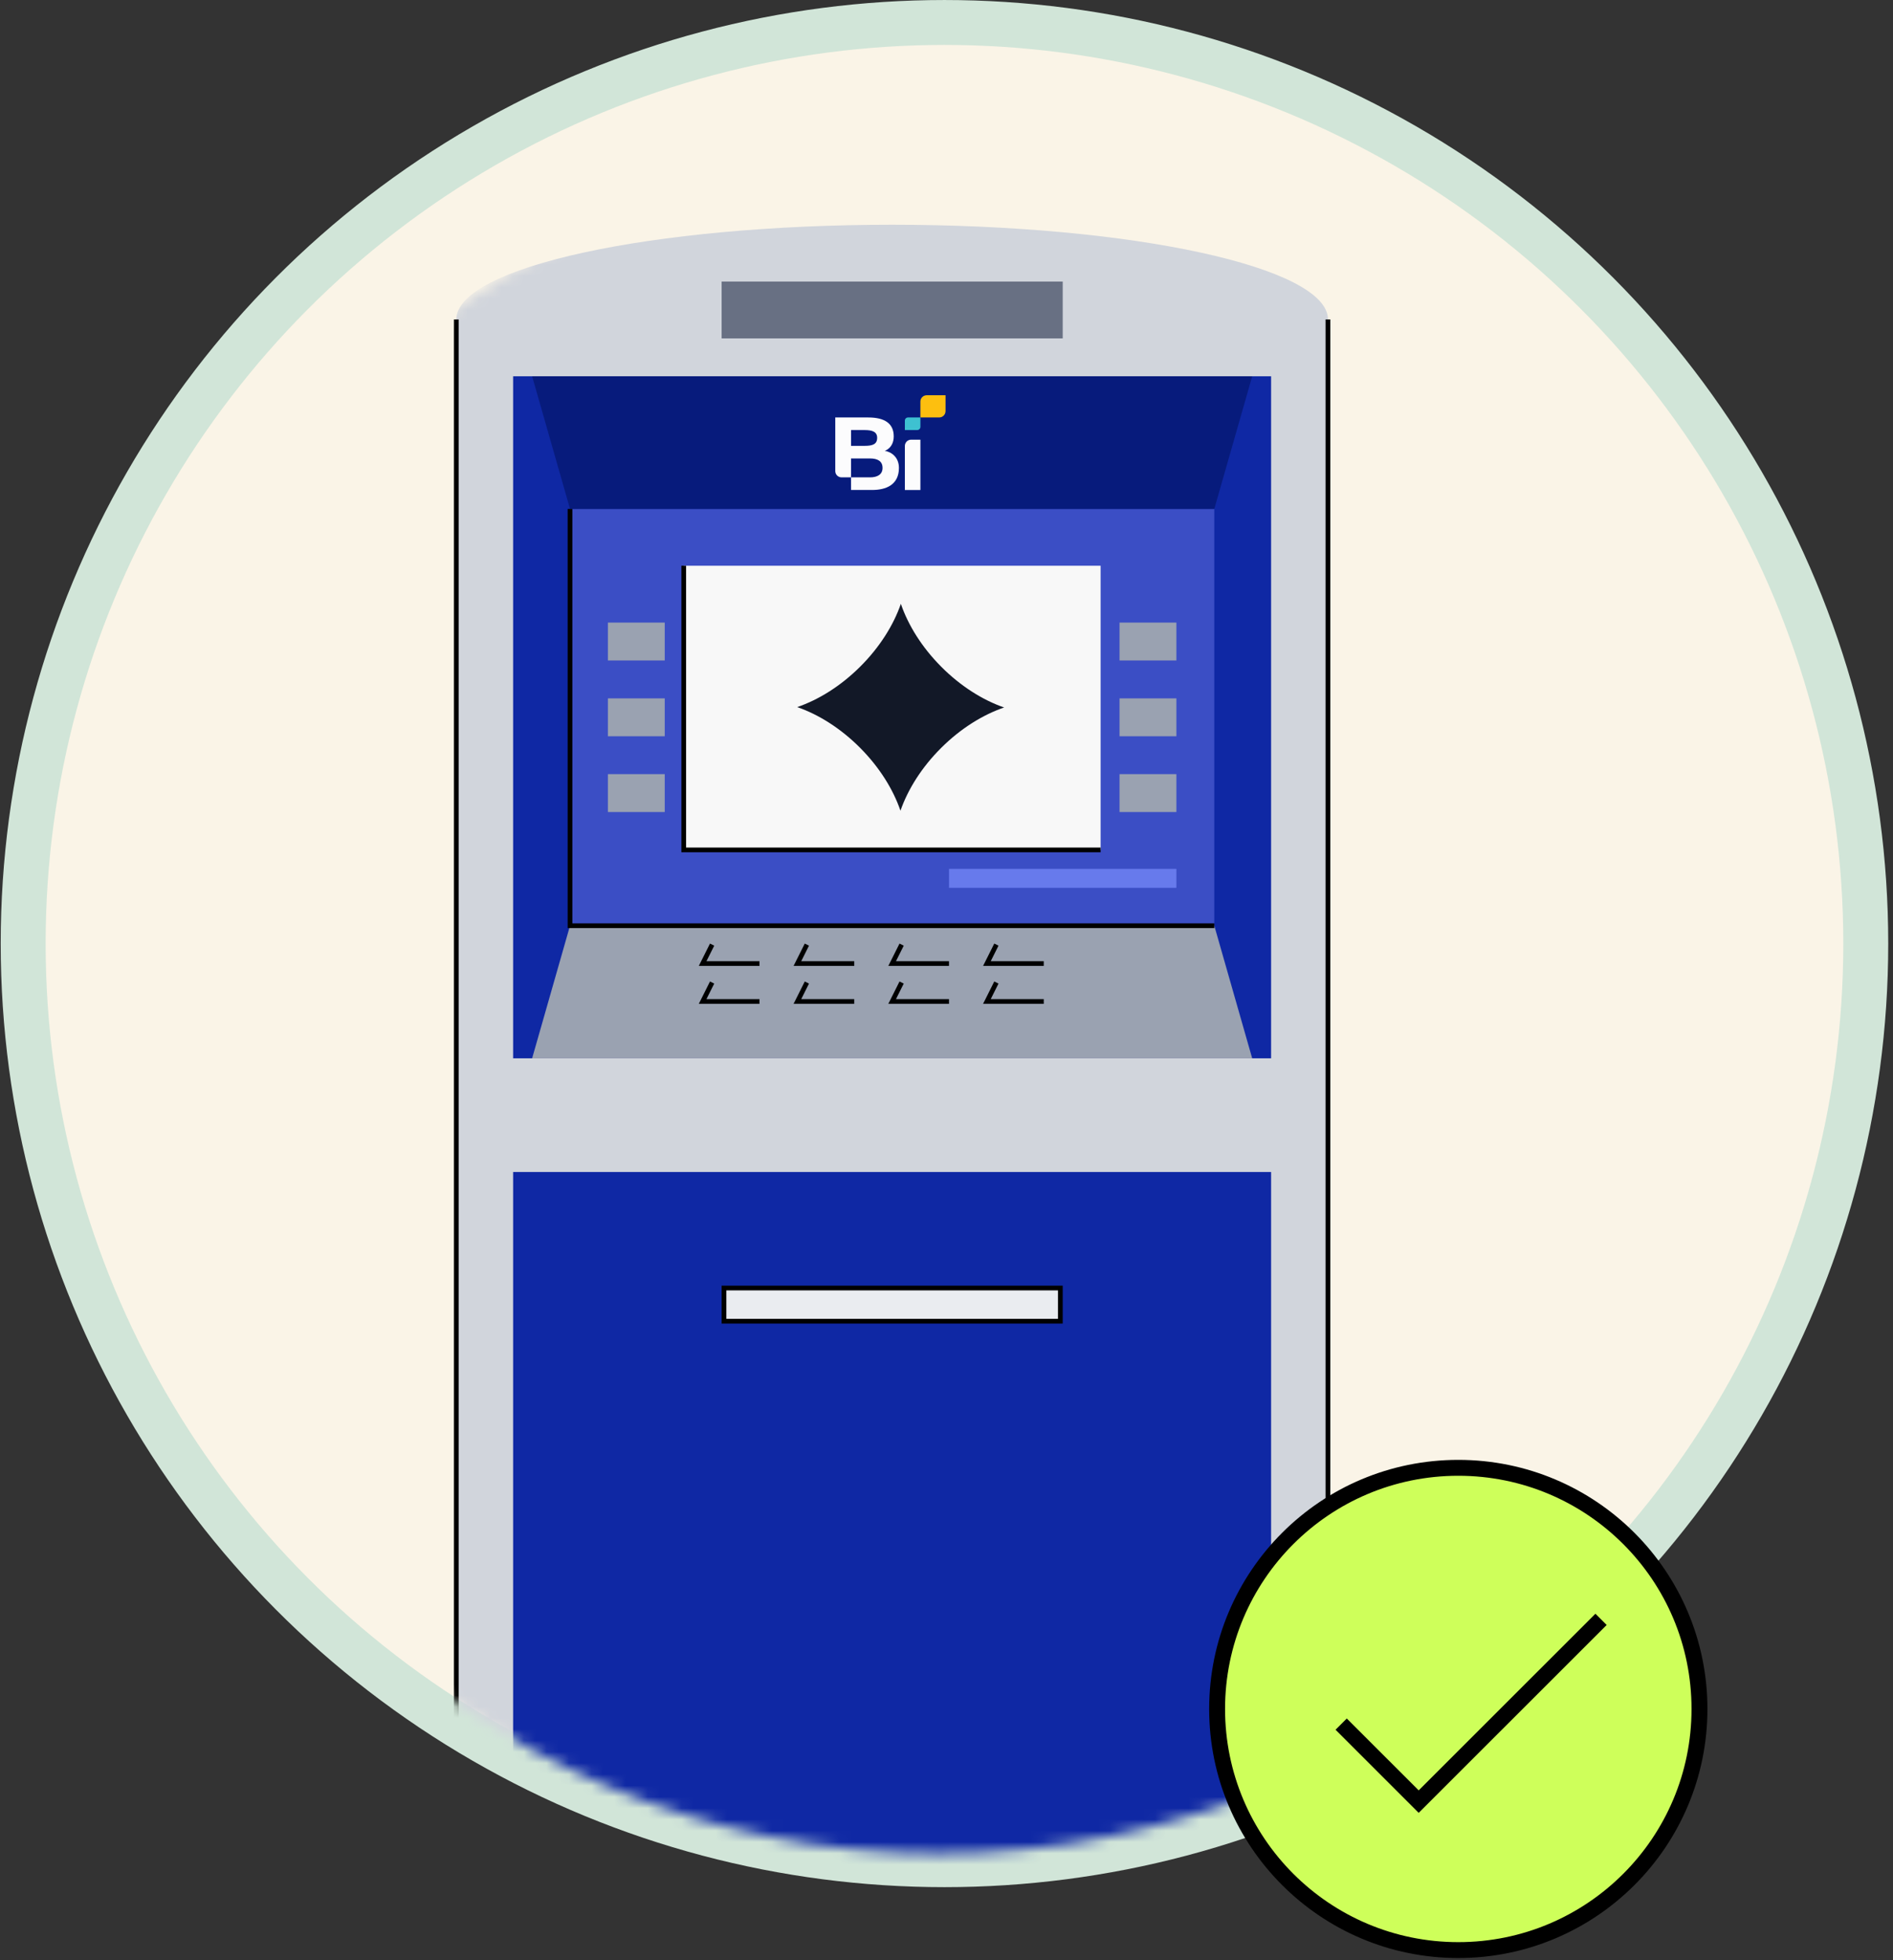 <svg width="168" height="174" viewBox="0 0 168 174" fill="none" xmlns="http://www.w3.org/2000/svg">
<rect x="0" y="0" width="168" height="174" fill="#333333" stroke="none"/>
<circle cx="83.82" cy="83.758" r="81.763" fill="#FAF4E7" stroke="#D1E5D8" stroke-width="3.988"/>
<mask id="mask0_14430_38965" style="mask-type:alpha" maskUnits="userSpaceOnUse" x="8" y="13" width="151" height="152">
<circle cx="83.321" cy="89.241" r="75.282" fill="#D9D9D9"/>
</mask>
<g mask="url(#mask0_14430_38965)">
<path fill-rule="evenodd" clip-rule="evenodd" d="M117.856 28.359C117.856 28.359 117.856 28.359 117.856 28.359C117.856 23.715 100.539 19.95 79.177 19.95C57.815 19.95 40.498 23.715 40.498 28.359C40.498 28.359 40.498 28.359 40.498 28.359V184.758H117.856V28.359Z" fill="#D1D5DC"/>
<rect x="45.539" y="104.034" width="67.268" height="80.722" fill="#0F28A4"/>
<rect x="45.539" y="33.401" width="67.268" height="60.541" fill="#0F28A4"/>
<rect x="50.588" y="45.175" width="57.178" height="36.997" fill="#3B4EC5"/>
<path d="M50.588 82.169L47.225 93.941H111.129L107.766 82.169H50.588Z" fill="#9AA2B1"/>
<path d="M50.588 45.175L47.225 33.403H111.129L107.766 45.175H50.588Z" fill="#071B7C"/>
<path d="M63.198 83.85L62.357 85.531H67.403" stroke="black" stroke-width="0.419"/>
<path d="M63.198 87.216L62.357 88.897H67.403" stroke="black" stroke-width="0.419"/>
<path d="M71.608 83.85L70.768 85.531H75.813" stroke="black" stroke-width="0.419"/>
<path d="M71.608 87.216L70.768 88.897H75.813" stroke="black" stroke-width="0.419"/>
<path d="M80.017 83.85L79.176 85.531H84.221" stroke="black" stroke-width="0.419"/>
<path d="M80.017 87.216L79.176 88.897H84.221" stroke="black" stroke-width="0.419"/>
<path d="M88.427 83.85L87.586 85.531H92.631" stroke="black" stroke-width="0.419"/>
<path d="M88.427 87.216L87.586 88.897H92.631" stroke="black" stroke-width="0.419"/>
<rect x="64.043" y="24.992" width="30.271" height="5.045" fill="#687083"/>
<rect x="60.68" y="50.218" width="36.997" height="25.226" fill="#F8F8F8"/>
<path d="M76.326 66.375C78.052 68.108 79.27 70.074 79.915 71.964C80.567 70.077 81.793 68.115 83.525 66.389C85.258 64.663 87.224 63.445 89.114 62.8C87.227 62.148 85.265 60.922 83.539 59.19C81.813 57.457 80.594 55.491 79.95 53.6C79.298 55.488 78.072 57.45 76.34 59.176C74.607 60.902 72.641 62.12 70.75 62.765C72.638 63.417 74.6 64.643 76.326 66.375Z" fill="#121827"/>
<rect x="53.949" y="68.717" width="5.045" height="3.363" fill="#9AA2B1"/>
<rect x="99.357" y="68.717" width="5.045" height="3.363" fill="#9AA2B1"/>
<rect x="53.949" y="61.992" width="5.045" height="3.363" fill="#9AA2B1"/>
<rect x="99.357" y="61.992" width="5.045" height="3.363" fill="#9AA2B1"/>
<rect x="53.949" y="55.265" width="5.045" height="3.363" fill="#9AA2B1"/>
<rect x="99.357" y="55.265" width="5.045" height="3.363" fill="#9AA2B1"/>
<path d="M64.252 117.278V114.333H94.104V117.278H64.252Z" fill="#EAECF0" stroke="black" stroke-width="0.419"/>
<path d="M60.68 50.218V75.443H97.677" stroke="black" stroke-width="0.419"/>
<path d="M50.588 45.175V82.172H107.766" stroke="black" stroke-width="0.419"/>
<path d="M104.403 77.126H84.223V78.808H104.403V77.126Z" fill="#677AEC"/>
<path d="M117.852 28.356L117.852 184.755" stroke="black" stroke-width="0.419"/>
<path d="M78.526 40.019C78.526 40.019 79.317 39.77 79.317 38.735C79.317 37.603 78.53 37.056 77.056 37.056H74.129V41.818C74.129 42.126 74.381 42.374 74.688 42.374H75.527V40.694L77.208 40.695C77.889 40.695 78.324 40.937 78.324 41.534C78.324 42.103 77.889 42.374 77.208 42.374H75.527V43.493H77.401C78.616 43.493 79.778 43.048 79.778 41.534C79.778 40.573 79.1 40.115 78.526 40.019ZM76.739 39.575L75.528 39.575V38.175H76.739C77.439 38.175 77.846 38.34 77.846 38.864C77.846 39.434 77.439 39.575 76.739 39.575Z" fill="#FCFCFD"/>
<path d="M80.857 39.028C80.553 39.028 80.305 39.28 80.305 39.587V43.495H81.684V39.028H80.857Z" fill="#FCFCFD"/>
<path d="M80.581 37.056C80.429 37.056 80.305 37.181 80.305 37.335V38.172H81.408C81.56 38.172 81.684 38.047 81.684 37.893V37.056H80.581V37.056Z" fill="#3EC1D1"/>
<path d="M83.915 35.084H82.24C81.933 35.084 81.682 35.338 81.682 35.647V37.055H83.357C83.664 37.055 83.915 36.801 83.915 36.492V35.084Z" fill="#FDBF0F"/>
<path d="M40.494 28.355L40.494 184.754" stroke="black" stroke-width="0.419"/>
</g>
<path d="M129.42 173.101C141.242 173.101 150.825 163.518 150.825 151.697C150.825 139.875 141.242 130.292 129.42 130.292C117.599 130.292 108.016 139.875 108.016 151.697C108.016 163.518 117.599 173.101 129.42 173.101Z" fill="#CEFF5A" stroke="black" stroke-width="1.411" stroke-miterlimit="10"/>
<path d="M119.027 153.043L125.906 159.921L142.09 143.744" stroke="black" stroke-width="1.411" stroke-miterlimit="10"/>
</svg>

